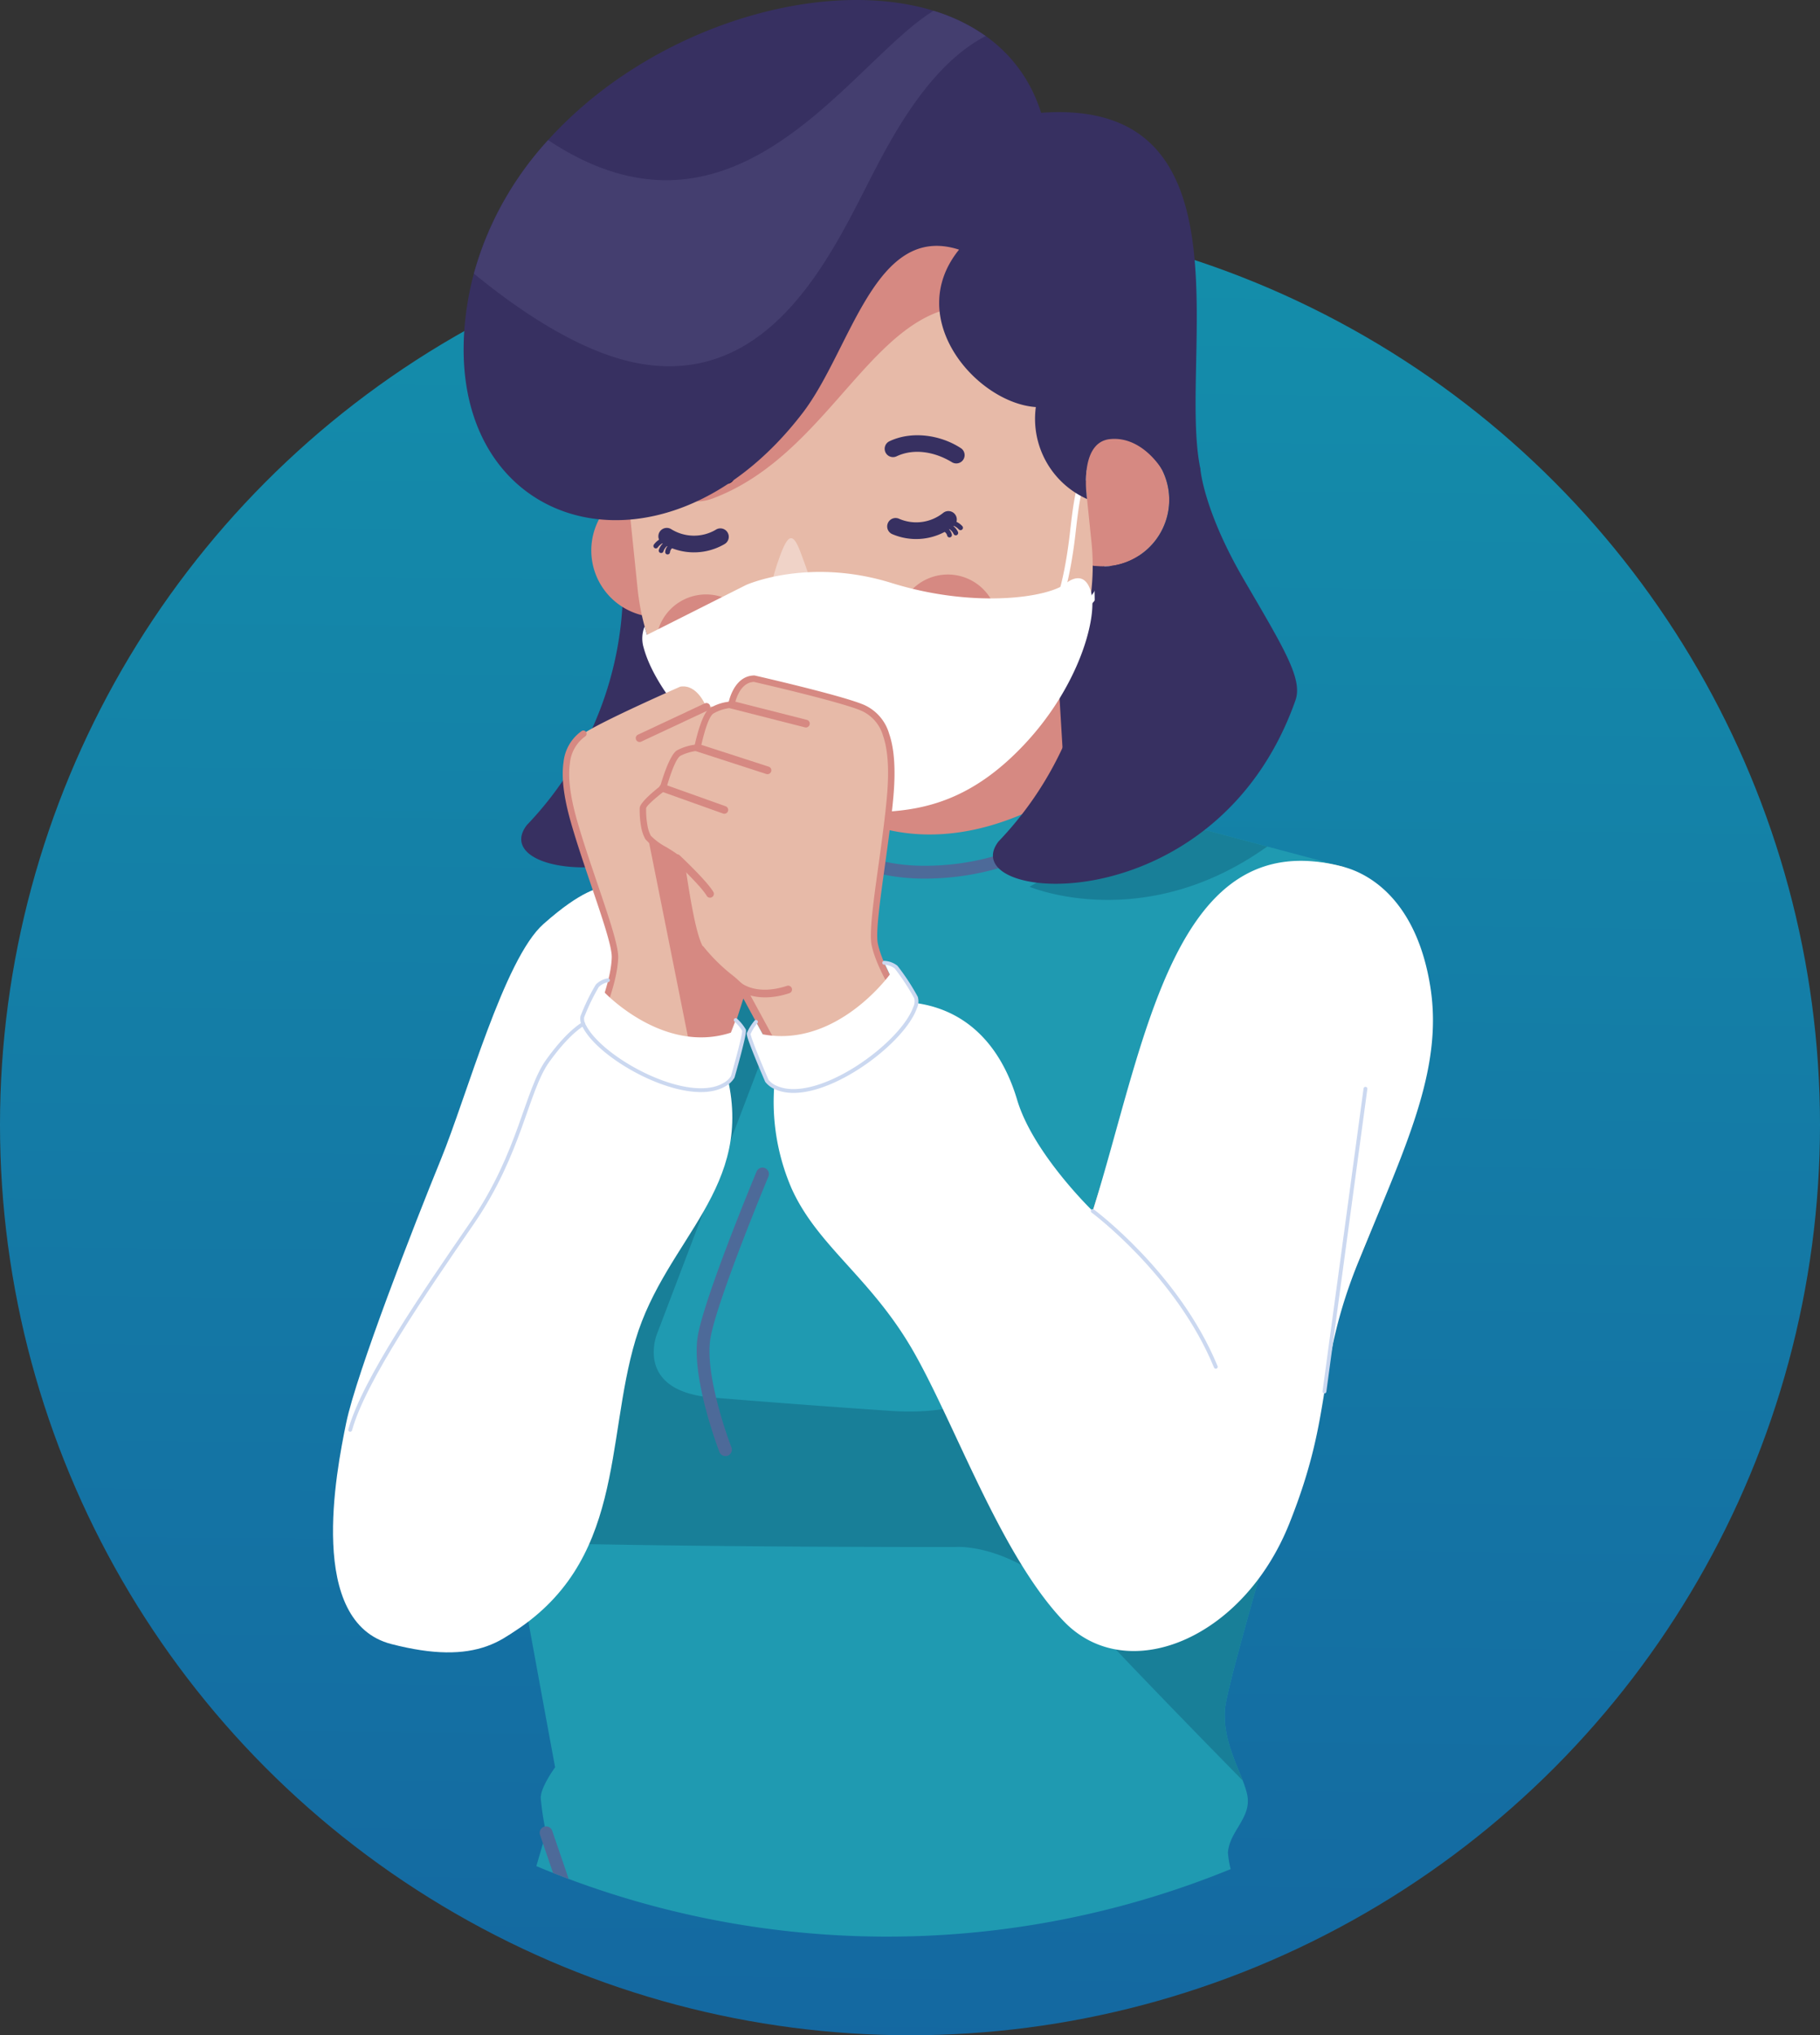 <svg xmlns="http://www.w3.org/2000/svg" xmlns:xlink="http://www.w3.org/1999/xlink" width="337" height="376.68" viewBox="0 0 337 376.68">
  <rect x="0" y="0" width="337" height="376.68" fill="#333333" stroke="none"/>
  <defs>
    <linearGradient id="linear-gradient" x1="0.538" y1="-0.159" x2="0.522" y2="1.225" gradientUnits="objectBoundingBox">
      <stop offset="0" stop-color="#00d6fe"/>
      <stop offset="1" stop-color="#007ee7"/>
    </linearGradient>
  </defs>
  <g id="Grupo_730" data-name="Grupo 730" transform="translate(-18 -39.32)">
    <circle id="Elipse_54" data-name="Elipse 54" cx="168.5" cy="168.5" r="168.5" transform="translate(18 79)" opacity="0.6" fill="url(#linear-gradient)"/>
    <g id="Grupo_725" data-name="Grupo 725" transform="translate(79.665 39.32)">
      <path id="Caminho_3787" data-name="Caminho 3787" d="M417.023,158.878s9.808,27.995,8.407,35.927-18.256,33.539-30.883,33.371-26.193-28.87-26.193-28.87Z" transform="translate(-271.635 -67.868)" fill="#373061" fill-rule="evenodd"/>
      <path id="Caminho_3788" data-name="Caminho 3788" d="M337.738,130.649l-.234,8.166,7.152,12.7s.555,7.6,8.027,20.43,10.975,18.431,9.574,22.4c-14.815,41.936-63.659,37.535-54.995,26.13a64.054,64.054,0,0,0,17.474-51.052h0a12.327,12.327,0,0,0,7.72-23.017Z" transform="translate(-271.389 -67.756)" fill="#373061" fill-rule="evenodd"/>
      <path id="Caminho_3789" data-name="Caminho 3789" d="M334.988,229.409s-20.951.549-26.438,14.348c-2.908,7.308-19.641,49.078-28.459,73.393-18.7,51.582,16.545,78.332,35.862,33.22L311.8,330.622l37.773-88.582Z" transform="translate(-271.265 -68.147)" fill="#e6b5a3" fill-rule="evenodd"/>
      <path id="Caminho_3790" data-name="Caminho 3790" d="M321.883,232.082c-1.442.508-4.407.644-11.683,7.1s-14.146,31.763-19,43.608-15.627,39.571-17.514,48.724-7.275,36.877,8.352,40.916,22.1-.27,28.291-8.076,42.3-113.12,42.3-113.12Z" transform="translate(-271.251 -68.157)" fill="#fff" fill-rule="evenodd"/>
      <path id="Caminho_3791" data-name="Caminho 3791" d="M380.76,158.253h0A23.047,23.047,0,0,1,405.085,179.8l1.94,32.314a23.04,23.04,0,0,1-21.568,24.3h0a23.047,23.047,0,0,1-24.324-21.548l-1.94-32.314A23.042,23.042,0,0,1,380.76,158.253Z" transform="translate(-271.598 -67.865)" fill="#d68982" fill-rule="evenodd"/>
      <path id="Caminho_3792" data-name="Caminho 3792" d="M406.8,214.765l51.617,13.745s-13.8,32.571-.284,79.778c0,0-20.957,69.012-21.606,75.988s3.992,13.1,4.213,16.821-3.373,6.07-3.682,9.823a17.02,17.02,0,0,0,.506,3.1A168.187,168.187,0,0,1,309,413.464c1.124-3.862,1.8-6.179,1.8-6.179a52.983,52.983,0,0,1-.987-6.41c-.055-2,2.661-5.7,2.661-5.7s-15.009-80.932-15.442-88.107,14.664-27.026,21.837-36.525,12.355-47.692,12.355-47.692l29.658-7.765S377.975,232.057,406.8,214.765Z" transform="translate(-271.353 -68.089)" fill="#1f9ab1" fill-rule="evenodd"/>
      <path id="Caminho_3793" data-name="Caminho 3793" d="M410.562,296.883s-.292,34.728-35.893,32.346c-11.587-.776-22.924-1.642-32.949-2.458-14.78-1.159-10.357-11.827-10.357-11.827l24.259-63.692-3.932-4.17-23.362,11.365-12.2,66.125c-6.478-.586-10.328-.961-10.328-.961s-3.592-.294-6.987-4.654h0c1.512,9.083,3.8,21.988,6.07,34.6,31.268.94,81.755.868,81.755.868s11.114-1.01,23.234,12.109c9.147,9.9,23.466,24.539,29.947,31.127-1.386-3.59-3.757-8.25-3.282-13.368.649-6.975,21.606-75.987,21.606-75.987a151.525,151.525,0,0,1-5.748-33.992l-34.949,62.7-6.878-40.136Zm13.7-77.451,20.076,5.346c-22.908,16.383-44.006,7.447-44.006,7.447l14.912-8.65S418.988,221.778,424.258,219.432Z" transform="translate(-271.36 -68.107)" fill="#187f98" fill-rule="evenodd"/>
      <path id="Caminho_3794" data-name="Caminho 3794" d="M458.829,228.561s16.482,8.2,15.91,29.517-21.623,59.771-34.508,96.089c-.937,2.01.341-6.97-20-13.23s-17.927-16.569-17.927-16.569l22.246-70.485S433.02,221.688,458.829,228.561Z" transform="translate(-271.769 -68.139)" fill="#e6b5a3" fill-rule="evenodd"/>
      <path id="Caminho_3795" data-name="Caminho 3795" d="M354.686,217.065a1.19,1.19,0,1,1,2.1-1.128c.021.038,6.693,13.051,25.767,12.365a46.786,46.786,0,0,0,30.563-12.516,1.189,1.189,0,0,1,1.706,1.656,49.35,49.35,0,0,1-32.185,13.235C362.051,231.417,354.705,217.106,354.686,217.065Z" transform="translate(-271.58 -68.091)" fill="#4d6a99" fill-rule="evenodd"/>
      <path id="Caminho_3796" data-name="Caminho 3796" d="M318.692,272.967a1.19,1.19,0,0,1-1.743-1.621c.048-.052,16.8-18.038,20.945-26.922a1.192,1.192,0,0,1,2.162,1C335.763,254.643,318.74,272.914,318.692,272.967Z" transform="translate(-271.43 -68.203)" fill="#4d6a99" fill-rule="evenodd"/>
      <path id="Caminho_3797" data-name="Caminho 3797" d="M345.284,336.231a1.191,1.191,0,1,1-2.219.866c-.015-.039-5.4-13.931-3.97-21.678,1.39-7.549,10.819-30.16,10.846-30.225a1.19,1.19,0,1,1,2.2.912c-.027.063-9.363,22.454-10.706,29.741C340.127,322.933,345.269,336.194,345.284,336.231Z" transform="translate(-271.518 -68.364)" fill="#4d6a99" fill-rule="evenodd"/>
      <path id="Caminho_3798" data-name="Caminho 3798" d="M309.727,408.426a1.191,1.191,0,0,1,2.256-.763l3.061,8.944q-1.455-.547-2.9-1.121Z" transform="translate(-271.403 -68.848)" fill="#4d6a99" fill-rule="evenodd"/>
      <path id="Caminho_3799" data-name="Caminho 3799" d="M328.736,157.74c-.3.072-.593.152-.883.245l-.01,0h0a12.342,12.342,0,1,0,10.5,1.415c.684,3.588.568,8.126-4.01,9.05l-.594-7.084C333.5,158.5,330.694,157.459,328.736,157.74Z" transform="translate(-271.441 -67.863)" fill="#d68982" fill-rule="evenodd"/>
      <path id="Caminho_3800" data-name="Caminho 3800" d="M414.632,148c.306.009.613.029.913.06l.01,0h0a12.339,12.339,0,1,1-9.99,3.517c.057,3.651,1.1,8.074,5.767,8.047l-.863-7.057C410.121,149.714,412.657,148.124,414.632,148Z" transform="translate(-271.767 -67.825)" fill="#d68982" fill-rule="evenodd"/>
      <path id="Caminho_3801" data-name="Caminho 3801" d="M361.657,92.282h0a42.337,42.337,0,0,0-37.708,46.3l3.925,38.186a42.361,42.361,0,0,0,46.342,37.671h0a42.34,42.34,0,0,0,37.7-46.3l-3.927-38.185A42.356,42.356,0,0,0,361.657,92.282Z" transform="translate(-271.458 -67.604)" fill="#e7baa8" fill-rule="evenodd"/>
      <path id="Caminho_3802" data-name="Caminho 3802" d="M358.164,170.179c1.074,2.865,2.948,8.053,2.8,8.933-.211,1.226-6.439,2.459-8.09.878-1.1-1.054.216-5.782,1.375-8.969C355.827,166.675,356.72,166.324,358.164,170.179Z" transform="translate(-271.572 -67.902)" fill="#f0d3c8" fill-rule="evenodd"/>
      <path id="Caminho_3803" data-name="Caminho 3803" d="M386.637,97.493a41.973,41.973,0,0,0-22.726-5.38l-33.937,50.258s.357,21.836,11.937,17.441c22.107-8.391,29.758-36.321,48.575-35.573C400.349,111.41,394.907,102.884,386.637,97.493Z" transform="translate(-271.483 -67.604)" fill="#d68982" fill-rule="evenodd"/>
      <path id="Caminho_3804" data-name="Caminho 3804" d="M406.537,179.712a.52.52,0,1,1-.966-.384c.005-.01,1.659-3.923,2.682-13.07.519-4.66.961-7.482,1.664-9.283a5.418,5.418,0,0,1,1.395-2.156,16.877,16.877,0,0,0-.123,1.7l0,.177a6.557,6.557,0,0,0-.3.656c-.664,1.7-1.092,4.455-1.6,9.017-1.037,9.3-2.741,13.332-2.748,13.342Zm9.138-7.115c-.361.042-.718.067-1.076.077-.716,2.782-1.847,5.2-3.506,6.629a.519.519,0,0,0,.677.786C413.655,178.466,414.91,175.716,415.675,172.6Z" transform="translate(-271.782 -67.852)" fill="#fff" fill-rule="evenodd"/>
      <path id="Caminho_3805" data-name="Caminho 3805" d="M384.727,174.293a9.276,9.276,0,1,0,10.024,8.472A9.281,9.281,0,0,0,384.727,174.293Z" transform="translate(-271.666 -67.929)" fill="#d68982" fill-rule="evenodd"/>
      <path id="Caminho_3806" data-name="Caminho 3806" d="M339.771,177.993a9.274,9.274,0,1,0,10.027,8.469A9.277,9.277,0,0,0,339.771,177.993Z" transform="translate(-271.488 -67.943)" fill="#d68982" fill-rule="evenodd"/>
      <path id="Caminho_3807" data-name="Caminho 3807" d="M333.476,158.365a1.542,1.542,0,0,1-1.659-2.6c3.758-2.452,9.041-3.232,13.173-1.3a1.544,1.544,0,1,1-1.31,2.8C340.359,155.709,336.487,156.529,333.476,158.365Z" transform="translate(-271.488 -67.846)" fill="#1a103a" fill-rule="evenodd"/>
      <path id="Caminho_3808" data-name="Caminho 3808" d="M386.24,153.361c-3.017-1.835-6.893-2.649-10.214-1.091a1.543,1.543,0,1,1-1.309-2.794c4.128-1.94,9.411-1.167,13.167,1.277a1.541,1.541,0,1,1-1.643,2.608Z" transform="translate(-271.656 -67.826)" fill="#373061" fill-rule="evenodd"/>
      <path id="Caminho_3809" data-name="Caminho 3809" d="M329.618,185.426l18.368-9.245s11.484-5.154,26.894-.361,29.4,2.7,32.454-.039c0,0,3.336-2.816,4.539,1.885s-2.549,18.933-14.767,30.418-23.239,10.168-33.72,10.094-31.039-17.855-34.4-30.415a5.9,5.9,0,0,1,.178-3.861Z" transform="translate(-271.478 -67.927)" fill="#fff" fill-rule="evenodd"/>
      <path id="Caminho_3810" data-name="Caminho 3810" d="M410.968,159.864a16.245,16.245,0,0,1-9.486-17.017c-10.895-.754-24.576-16.324-14.219-29.136-15.61-5.047-19.944,18.449-28.953,30.214-26.455,34.547-68.188,21.42-62.2-19.429,7.957-54.291,93.427-76.868,106.352-36.114,39.855-2.872,25.248,45.557,29.493,65.915l-7.138.066s-3.642-6.182-9.583-5.588S410.968,159.864,410.968,159.864Z" transform="translate(-271.347 -67.507)" fill="#373061" fill-rule="evenodd"/>
      <path id="Caminho_3811" data-name="Caminho 3811" d="M384.817,166.254a1.156,1.156,0,0,1,.6.755.449.449,0,0,0,.537.336.443.443,0,0,0,.333-.534,1.947,1.947,0,0,0-.659-1.065l.027-.02a2.11,2.11,0,0,1,.951.983.445.445,0,0,0,.591.22.45.45,0,0,0,.221-.591,2.894,2.894,0,0,0-1.047-1.211l.007-.007a2.773,2.773,0,0,1,1.189.751.445.445,0,1,0,.651-.608,3.584,3.584,0,0,0-1.208-.856l-1.527.122Z" transform="translate(-271.7 -67.89)" fill="#373061" fill-rule="evenodd"/>
      <path id="Caminho_3812" data-name="Caminho 3812" d="M376.5,163.908a1.556,1.556,0,1,0-1.348,2.806,11.227,11.227,0,0,0,11.409-1.462,1.556,1.556,0,1,0-1.918-2.451A7.988,7.988,0,0,1,376.5,163.908Z" transform="translate(-271.658 -67.882)" fill="#373061" fill-rule="evenodd"/>
      <path id="Caminho_3813" data-name="Caminho 3813" d="M334.392,169.278a1.144,1.144,0,0,0-.512.822.446.446,0,1,1-.886-.094,1.944,1.944,0,0,1,.527-1.136l-.029-.018a2.1,2.1,0,0,0-.824,1.092.446.446,0,0,1-.851-.272,2.881,2.881,0,0,1,.893-1.328l-.007-.006a2.775,2.775,0,0,0-1.093.888.446.446,0,0,1-.719-.527,3.594,3.594,0,0,1,1.1-.994l1.53-.061Z" transform="translate(-271.486 -67.902)" fill="#373061" fill-rule="evenodd"/>
      <path id="Caminho_3814" data-name="Caminho 3814" d="M342.327,165.96A1.557,1.557,0,1,1,344,168.584a11.231,11.231,0,0,1-11.5-.09,1.556,1.556,0,1,1,1.613-2.661A7.992,7.992,0,0,0,342.327,165.96Z" transform="translate(-271.49 -67.894)" fill="#373061" fill-rule="evenodd"/>
      <path id="Caminho_3815" data-name="Caminho 3815" d="M335.55,195.1s-14.793,6.486-17.951,8.72-4.419,6.677-1.741,16.118,7.685,21.8,7.615,25.223c-.3,14.394-27.493,56.643-41.891,78.742-23.156,35.541,19.03,70.094,34,23.973l19.088-58.817-.006-.064c5-14.737,12.68-38.943,13.056-39.993.438-1.228,4.832-5.853,6.07-8.741s.431-14.344.529-15.607,4.346-4.08,4.906-5.56.142-4.369-.077-5.242-4.166-2.826-4.166-2.826-2.443-5.011-3.866-5.531a9.354,9.354,0,0,0-3.438-.328s-2.114-5.146-3.584-5.86a8.14,8.14,0,0,0-3.73-.459S338.768,194.556,335.55,195.1Z" transform="translate(-271.265 -68.011)" fill="#e7baa8" fill-rule="evenodd"/>
      <path id="Caminho_3816" data-name="Caminho 3816" d="M339.959,273.791c3.951-12.107,7.716-23.945,7.977-24.673.438-1.228,4.832-5.853,6.07-8.741a16.156,16.156,0,0,0,.658-4.81l-3.382-9.656-21.469-2.8Z" transform="translate(-271.483 -68.122)" fill="#d68982" fill-rule="evenodd"/>
      <path id="Caminho_3817" data-name="Caminho 3817" d="M340.269,198.22a.713.713,0,1,1,.6,1.291l-12.291,5.755a.713.713,0,1,1-.6-1.291Z" transform="translate(-271.474 -68.023)" fill="#d68982" fill-rule="evenodd"/>
      <path id="Caminho_3818" data-name="Caminho 3818" d="M347.573,204.583a.714.714,0,0,1,.688,1.252l-11.392,6.253a.714.714,0,1,1-.687-1.251Z" transform="translate(-271.506 -68.048)" fill="#d68982" fill-rule="evenodd"/>
      <path id="Caminho_3819" data-name="Caminho 3819" d="M354.894,210.477a.713.713,0,1,1,.722,1.229l-9.9,5.828A.713.713,0,0,1,345,216.3Z" transform="translate(-271.541 -68.071)" fill="#d68982" fill-rule="evenodd"/>
      <path id="Caminho_3820" data-name="Caminho 3820" d="M354.618,223.327a.713.713,0,0,1,1.157.832c-.01.015-3.752,5.158-4.444,7.1a.715.715,0,1,1-1.349-.474C350.746,228.644,354.607,223.342,354.618,223.327Z" transform="translate(-271.562 -68.121)" fill="#d68982" fill-rule="evenodd"/>
      <path id="Caminho_3821" data-name="Caminho 3821" d="M348.111,247.621a.712.712,0,1,1,1.095.911c-.007.009-2.678,3.317-9.044,2.493a.712.712,0,1,1,.179-1.413C345.924,250.333,348.106,247.629,348.111,247.621Z" transform="translate(-271.521 -68.218)" fill="#d68982" fill-rule="evenodd"/>
      <path id="Caminho_3822" data-name="Caminho 3822" d="M335.578,289.472a.712.712,0,1,1-1.347-.463c3.489-10.043,8.815-26.784,11.456-35.09.911-2.863,1.51-4.745,1.593-4.975a17.293,17.293,0,0,1,2.205-3.13,31.767,31.767,0,0,0,3.881-5.651.715.715,0,0,1,1.316.559,32.359,32.359,0,0,1-4.075,5.973,18.634,18.634,0,0,0-1.979,2.728c-.124.35-.7,2.162-1.581,4.924C344.406,262.656,339.079,279.4,335.578,289.472Z" transform="translate(-271.5 -68.187)" fill="#d68982" fill-rule="evenodd"/>
      <path id="Caminho_3823" data-name="Caminho 3823" d="M349.455,193.613s16.517,3.764,20.212,5.443,5.873,6.005,4.979,16.258-3.615,23.974-2.866,27.483c3.156,14.765,39.5,52.926,58.7,72.851,30.872,32.048-5.757,75.954-30.285,31.4l-31.28-56.823-.006-.066c-8.058-14.2-20.75-37.616-21.343-38.624-.7-1.178-6.135-5.076-7.979-7.808s-3.277-14.69-3.627-15.972-5.283-3.345-6.15-4.76-1.012-4.471-.958-5.415,3.734-3.732,3.734-3.732,1.528-5.645,2.889-6.46a9.805,9.805,0,0,1,3.476-1.015s1.163-5.716,2.536-6.742a8.531,8.531,0,0,1,3.753-1.208S346.032,193.682,349.455,193.613Z" transform="translate(-271.479 -68.005)" fill="#e7baa8" fill-rule="evenodd"/>
      <path id="Caminho_3824" data-name="Caminho 3824" d="M345.126,199.129a.715.715,0,1,1,.351-1.385l13.8,3.507a.715.715,0,1,1-.352,1.386Z" transform="translate(-271.541 -68.021)" fill="#d68982" fill-rule="evenodd"/>
      <path id="Caminho_3825" data-name="Caminho 3825" d="M338.771,207.1a.713.713,0,1,1,.437-1.358l12.968,4.2a.713.713,0,1,1-.435,1.358Z" transform="translate(-271.516 -68.053)" fill="#d68982" fill-rule="evenodd"/>
      <path id="Caminho_3826" data-name="Caminho 3826" d="M332.357,214.6a.715.715,0,1,1,.481-1.347l11.347,4.052a.714.714,0,1,1-.48,1.346Z" transform="translate(-271.491 -68.083)" fill="#d68982" fill-rule="evenodd"/>
      <path id="Caminho_3827" data-name="Caminho 3827" d="M334.692,227.462a.715.715,0,0,1,.975-1.045c.014.013,5.034,4.713,6.24,6.762a.713.713,0,1,1-1.229.721C339.581,232.037,334.708,227.475,334.692,227.462Z" transform="translate(-271.501 -68.134)" fill="#d68982" fill-rule="evenodd"/>
      <path id="Caminho_3828" data-name="Caminho 3828" d="M346.244,251.265a.712.712,0,1,1,.917-1.09c.008.007,2.8,2.367,8.422.517a.715.715,0,1,1,.447,1.358C349.651,254.15,346.254,251.274,346.244,251.265Z" transform="translate(-271.546 -68.228)" fill="#d68982" fill-rule="evenodd"/>
      <path id="Caminho_3829" data-name="Caminho 3829" d="M369.572,290.063a.712.712,0,1,1-1.235.71c-5.642-9.767-14.4-25.9-18.749-33.913-1.494-2.754-2.475-4.563-2.6-4.771a19.929,19.929,0,0,0-2.587-2.427,33.932,33.932,0,0,1-5.369-5.339.715.715,0,0,1,1.185-.8,33.008,33.008,0,0,0,5.119,5.061,17.934,17.934,0,0,1,2.881,2.786c.2.346,1.165,2.115,2.628,4.809C355.224,264.245,364.046,280.5,369.572,290.063Z" transform="translate(-271.519 -68.201)" fill="#d68982" fill-rule="evenodd"/>
      <path id="Caminho_3830" data-name="Caminho 3830" d="M317.283,203.374a.593.593,0,1,1,.683.968,6.911,6.911,0,0,0-2.813,4.955c-.364,2.493-.014,5.883,1.3,10.518,1.055,3.719,2.481,7.916,3.811,11.831,2.047,6.022,3.873,11.392,3.827,13.563-.155,7.313-7.062,21.567-15.736,36.763-8.646,15.137-19.047,31.235-26.251,42.29a.594.594,0,1,1-1-.648c7.192-11.042,17.584-27.12,26.211-42.228,8.593-15.05,15.434-29.119,15.583-36.2.041-1.958-1.753-7.238-3.766-13.16-1.335-3.924-2.762-8.131-3.83-11.891-1.363-4.808-1.719-8.361-1.333-11.01A8.035,8.035,0,0,1,317.283,203.374Z" transform="translate(-271.29 -68.043)" fill="#d68982" fill-rule="evenodd"/>
      <path id="Caminho_3831" data-name="Caminho 3831" d="M348.075,251.231a.594.594,0,0,1-1.026.6,19.636,19.636,0,0,0-2.609-2.457,33.941,33.941,0,0,1-5.351-5.318c-1.467-2.17-2.641-9.6-3.281-13.659-.2-1.274-.35-2.208-.425-2.491-.121-.442-1.463-1.267-2.817-2.1A11.105,11.105,0,0,1,329.3,223.3a7.246,7.246,0,0,1-.8-2.431,16.662,16.662,0,0,1-.24-3.325c.059-1.084,3.081-3.487,3.807-4.049.295-1.035,1.71-5.78,3.1-6.619a9.642,9.642,0,0,1,3.292-1.043c.307-1.372,1.364-5.707,2.672-6.683l.044-.03a8.556,8.556,0,0,1,3.573-1.243c.312-1.262,1.471-4.8,4.7-4.86a.582.582,0,0,1,.145.015c.048.009,16.575,3.777,20.322,5.479a8.4,8.4,0,0,1,4.526,5.261l.01.032c.915,2.65,1.243,6.369.792,11.56-.353,4.051-1,8.681-1.6,13-.9,6.5-1.709,12.288-1.279,14.306,1.554,7.269,11.38,20.418,23.2,34.228,11.875,13.867,25.753,28.379,35.341,38.335a.595.595,0,0,1-.858.824c-9.6-9.968-23.5-24.5-35.386-38.385C382.726,263.731,372.8,250.413,371.2,242.92c-.473-2.219.346-8.11,1.265-14.717.594-4.281,1.234-8.869,1.588-12.941.436-5.025.131-8.582-.728-11.074l-.01-.026a7.268,7.268,0,0,0-3.895-4.566c-3.507-1.595-18.848-5.122-20.022-5.391-2.79.122-3.529,4.073-3.569,4.3a.6.6,0,0,1-.547.505,7.954,7.954,0,0,0-3.4,1.065l-.033.027c-1.137.849-2.205,5.883-2.3,6.349a.6.6,0,0,1-.546.51,9.055,9.055,0,0,0-3.212.931c-1.161.693-2.619,6.087-2.624,6.1a.6.6,0,0,1-.21.319c-.011.007-3.468,2.64-3.505,3.295a15.464,15.464,0,0,0,.228,3.054,6.169,6.169,0,0,0,.643,2.019,11.322,11.322,0,0,0,2.877,2.111c1.555.956,3.1,1.9,3.341,2.8.092.346.245,1.308.451,2.62.625,3.964,1.771,11.214,3.095,13.174a33.289,33.289,0,0,0,5.14,5.085A18.071,18.071,0,0,1,348.075,251.231Z" transform="translate(-271.476 -68.003)" fill="#d68982" fill-rule="evenodd"/>
      <path id="Caminho_3832" data-name="Caminho 3832" d="M425.421,133.693l-.233,8.167,7.152,12.7s.555,7.6,8.025,20.43,10.975,18.431,9.576,22.4c-14.814,41.935-63.658,37.533-54.995,26.129a64.058,64.058,0,0,0,17.472-51.051h0a12.327,12.327,0,0,0,7.72-23.017Z" transform="translate(-271.736 -67.768)" fill="#373061" fill-rule="evenodd"/>
      <path id="Caminho_3833" data-name="Caminho 3833" d="M417.429,276.764,411.7,294.927c3.78,4.093,7.5,8.041,10.973,11.7Z" transform="translate(-271.806 -68.334)" fill="#d68982" fill-rule="evenodd"/>
      <path id="Caminho_3834" data-name="Caminho 3834" d="M353.521,266.7a40.368,40.368,0,0,0,2.965,21.4c4.849,10.767,14.818,16.556,22.63,30.284s16.167,37.685,27.753,49.8,33.14,3.5,41.764-18.035,4.583-28.337,12.993-48.965,15.566-35.022,13.139-50.365-10.588-20.78-16.132-22.255c-31.337-8.343-36.528,32.226-46.389,63.708,0,0-11.035-10.632-14-20.591s-9.43-17.094-19.937-18.036S371.972,261.313,353.521,266.7Z" transform="translate(-271.575 -68.139)" fill="#fff" fill-rule="evenodd"/>
      <path id="Caminho_3835" data-name="Caminho 3835" d="M353.735,269.565a4.312,4.312,0,0,1-1.845-1.312s-3.5-8.074-3.368-8.746a8.791,8.791,0,0,1,1.355-2.173l1.254,2.312c13.717,2.574,23.518-11.071,23.518-11.071l-1.031-2.178a3.931,3.931,0,0,1,2.184.795,40.464,40.464,0,0,1,3.706,5.654,2.717,2.717,0,0,1-.186,1.883C376.821,261.67,361.362,272.762,353.735,269.565Z" transform="translate(-271.556 -68.214)" fill="#fff" fill-rule="evenodd"/>
      <path id="Caminho_3836" data-name="Caminho 3836" d="M322.328,258.8l-4.721-1.034s-2.622,1.3-6.594,6.821-5.052,17.026-13.945,29.948-20.11,29.2-22.633,38.358-2.73,25.371,4.58,32.975c5.865,6.1,22.017,6.694,24.951,4.886,21.421-13.189,17.656-35.714,23.315-54.559s22.329-27.989,16.805-49.39C340.988,259.135,338.562,266.135,322.328,258.8Z" transform="translate(-271.257 -68.259)" fill="#fff" fill-rule="evenodd"/>
      <path id="Caminho_3837" data-name="Caminho 3837" d="M343.875,268.989a4.085,4.085,0,0,0,1.574-1.458s2.3-8.022,2.089-8.64A8.343,8.343,0,0,0,346,257.016l-.895,2.328c-12.58,4.1-23.474-7.52-23.474-7.52l.7-2.173a3.725,3.725,0,0,0-1.957,1.014,38.434,38.434,0,0,0-2.788,5.771,2.577,2.577,0,0,0,.406,1.749C321.2,264.4,337.1,272.932,343.875,268.989Z" transform="translate(-271.434 -68.227)" fill="#fff" fill-rule="evenodd"/>
      <path id="Caminho_3838" data-name="Caminho 3838" stroke="#cbd8f0" d="M373.618,246.4a3.931,3.931,0,0,1,2.184.795,40.464,40.464,0,0,1,3.706,5.654,2.717,2.717,0,0,1-.186,1.883c-2.5,6.942-17.961,18.034-25.587,14.837a4.312,4.312,0,0,1-1.845-1.312s-3.5-8.074-3.368-8.746a8.791,8.791,0,0,1,1.355-2.173" fill="none" transform="translate(-271.556 -68.214)" stroke-linecap="round" stroke-linejoin="round" stroke-width="0.709" fill-rule="evenodd"/>
      <path id="Caminho_3839" data-name="Caminho 3839" stroke="#cbd8f0" d="M322.329,249.65a3.725,3.725,0,0,0-1.957,1.014,38.434,38.434,0,0,0-2.788,5.771,2.577,2.577,0,0,0,.406,1.749c3.209,6.219,19.106,14.748,25.884,10.805a4.085,4.085,0,0,0,1.574-1.458s2.3-8.022,2.089-8.64A8.343,8.343,0,0,0,346,257.016" fill="none" transform="translate(-271.434 -68.227)" stroke-linecap="round" stroke-linejoin="round" stroke-width="0.709" fill-rule="evenodd"/>
      <path id="Caminho_3840" data-name="Caminho 3840" stroke="#cbd8f0" d="M412.479,292.526s15.717,11.636,22.787,28.837" fill="none" transform="translate(-271.809 -68.396)" stroke-linecap="round" stroke-linejoin="round" stroke-width="0.709" fill-rule="evenodd"/>
      <line id="Linha_46" data-name="Linha 46" y1="56.028" x2="7.591" transform="translate(183.578 201.501)" fill="none" stroke="#cbd8f0" stroke-linecap="round" stroke-linejoin="round" stroke-width="0.709"/>
      <path id="Caminho_3841" data-name="Caminho 3841" stroke="#cbd8f0" d="M317.613,257.767s-2.622,1.3-6.594,6.821-5.052,17.026-13.945,29.948-20.11,29.2-22.633,38.358" fill="none" transform="translate(-271.264 -68.259)" stroke-linecap="round" stroke-linejoin="round" stroke-width="0.709" fill-rule="evenodd"/>
      <path id="Caminho_3842" data-name="Caminho 3842" d="M382.535,69.515a38.836,38.836,0,0,0-3.851,2.795c-15.374,12.632-35.549,42.34-67.5,21.134a60.327,60.327,0,0,0-13.741,24.713c9.529,7.8,21.034,15.24,31.633,16.8,23.919,3.516,34.893-21.03,42.186-35.172,4.339-8.413,11.04-20.452,20.932-25.594A33.416,33.416,0,0,0,382.535,69.515Z" transform="translate(-271.355 -67.515)" fill="#443e6f" fill-rule="evenodd"/>
    </g>
  </g>
</svg>

